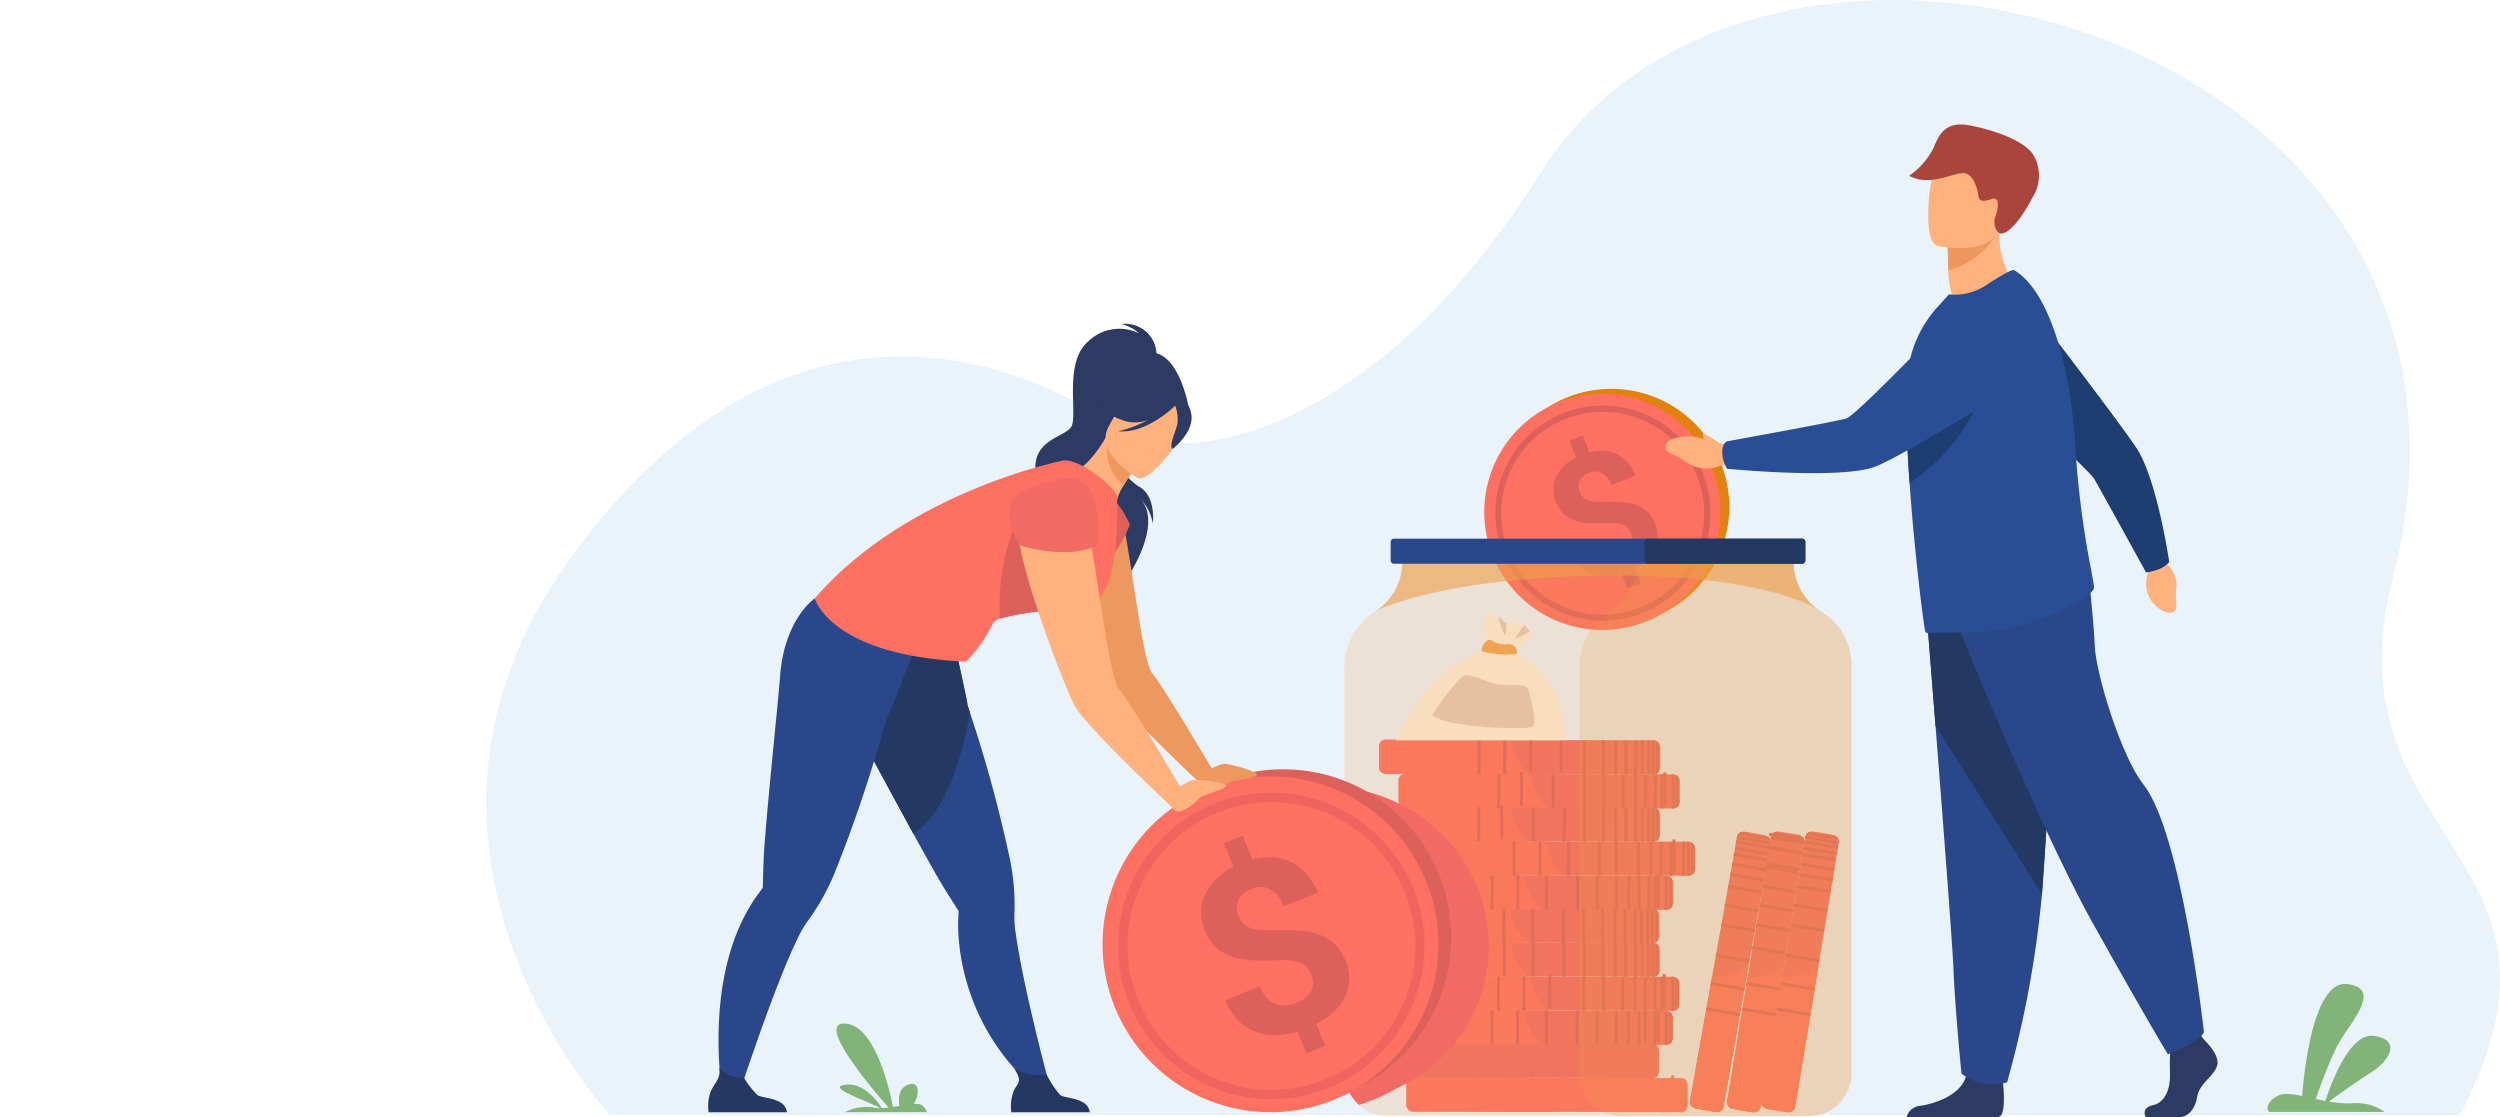 <svg xmlns="http://www.w3.org/2000/svg" width="208.628" height="93.225" viewBox="0 0 208.628 93.225">
  <g id="pointssvg" transform="translate(582.31 -0.006)">
    <path id="Path_5491" data-name="Path 5491" d="M294.022,235.258s-20.647-22.167-3.495-46.167c15.221-21.294,32.967-19.838,45.987-11.2,5.545,3.68,21.533.454,35.14-21.213,18.559-29.551,82.885-11.629,71.157,33.83-5.676,22,17.273,22.8,5.58,44.79Z" transform="translate(-825.442 -142.21)" fill="#ebf3fa"/>
    <path id="Path_5492" data-name="Path 5492" d="M1799.055,1154.815l1.583.26a.677.677,0,0,1,.326.148.559.559,0,0,1,.187.288.446.446,0,0,1,.016.1.462.462,0,0,1-.007.1l-3.643,22.082a.578.578,0,0,1-.667.439l-.032,0-1.584-.26-.031-.006a.58.58,0,0,1-.491-.628l3.646-22.083a.445.445,0,0,1,.025-.092.492.492,0,0,1,.047-.093.568.568,0,0,1,.27-.213A.675.675,0,0,1,1799.055,1154.815Z" transform="translate(-2232.893 -1085.412)" fill="#f26a64"/>
    <path id="Path_5493" data-name="Path 5493" d="M1799.348,1318.45l-1.952,11.83a.557.557,0,0,1-.657.381l-.031,0-1.584-.26-.031-.006a.559.559,0,0,1-.5-.572l1.713-10.377A5.294,5.294,0,0,0,1799.348,1318.45Z" transform="translate(-2232.781 -1237.843)" fill="#fe7062"/>
    <rect id="Rectangle_2302" data-name="Rectangle 2302" width="0.254" height="2.842" transform="matrix(0.163, -0.987, 0.987, 0.163, -434.941, 72.232)" fill="#dd615b"/>
    <rect id="Rectangle_2303" data-name="Rectangle 2303" width="0.255" height="2.85" transform="matrix(0.16, -0.987, 0.987, 0.16, -435.132, 72.458)" fill="#dd615b"/>
    <rect id="Rectangle_2304" data-name="Rectangle 2304" width="0.254" height="2.842" transform="translate(-435.247 74.102) rotate(-80.63)" fill="#dd615b"/>
    <rect id="Rectangle_2305" data-name="Rectangle 2305" width="0.254" height="2.842" transform="translate(-435.497 75.671) rotate(-80.63)" fill="#dd615b"/>
    <rect id="Rectangle_2306" data-name="Rectangle 2306" width="0.254" height="2.842" transform="translate(-435.772 77.319) rotate(-80.63)" fill="#dd615b"/>
    <rect id="Rectangle_2307" data-name="Rectangle 2307" width="0.255" height="2.85" transform="matrix(0.16, -0.987, 0.987, 0.16, -436.225, 79.205)" fill="#dd615b"/>
    <rect id="Rectangle_2308" data-name="Rectangle 2308" width="0.254" height="2.842" transform="matrix(0.163, -0.987, 0.987, 0.163, -436.589, 82.213)" fill="#dd615b"/>
    <rect id="Rectangle_2309" data-name="Rectangle 2309" width="0.254" height="2.842" transform="translate(-436.927 84.34) rotate(-80.63)" fill="#dd615b"/>
    <rect id="Rectangle_2310" data-name="Rectangle 2310" width="0.255" height="2.85" transform="matrix(0.16, -0.987, 0.987, 0.16, -434.867, 70.801)" fill="#dd615b"/>
    <rect id="Rectangle_2311" data-name="Rectangle 2311" width="0.254" height="2.842" transform="translate(-434.712 70.895) rotate(-80.63)" fill="#dd615b"/>
    <rect id="Rectangle_2312" data-name="Rectangle 2312" width="0.255" height="2.85" transform="matrix(0.16, -0.987, 0.987, 0.16, -434.698, 69.753)" fill="#dd615b"/>
    <path id="Path_5494" data-name="Path 5494" d="M1847.59,1160.17l2.8.461.026-.157a.482.482,0,0,0,.006-.1l-2.785-.458a.468.468,0,0,0-.025.092Z" transform="translate(-2282.153 -1090.177)" fill="#dd615b"/>
    <path id="Path_5495" data-name="Path 5495" d="M1849,1155.673l2.722.448a.564.564,0,0,0-.186-.288l-2.266-.373A.566.566,0,0,0,1849,1155.673Z" transform="translate(-2283.466 -1086.022)" fill="#dd615b"/>
    <path id="Path_5496" data-name="Path 5496" d="M1840.978,1154.812l1.584.261a.669.669,0,0,1,.325.148.561.561,0,0,1,.187.288.486.486,0,0,1,.015.1.46.46,0,0,1-.005.1l-3.644,22.082a.579.579,0,0,1-.668.439l-.031,0-1.584-.261-.031-.006a.581.581,0,0,1-.492-.629l3.644-22.083a.53.53,0,0,1,.025-.092.456.456,0,0,1,.048-.093.56.56,0,0,1,.27-.213A.679.679,0,0,1,1840.978,1154.812Z" transform="translate(-2271.943 -1085.409)" fill="#f26a64"/>
    <path id="Path_5497" data-name="Path 5497" d="M1841.276,1318.45l-1.952,11.83a.558.558,0,0,1-.658.381l-.031,0-1.584-.26-.031-.006a.558.558,0,0,1-.5-.572l1.713-10.377A5.3,5.3,0,0,0,1841.276,1318.45Z" transform="translate(-2271.836 -1237.843)" fill="#fe7062"/>
    <rect id="Rectangle_2313" data-name="Rectangle 2313" width="0.254" height="2.842" transform="matrix(0.163, -0.987, 0.987, 0.163, -432.069, 72.231)" fill="#dd615b"/>
    <rect id="Rectangle_2314" data-name="Rectangle 2314" width="0.254" height="2.842" transform="translate(-432.19 73.098) rotate(-80.64)" fill="#dd615b"/>
    <rect id="Rectangle_2315" data-name="Rectangle 2315" width="0.254" height="2.842" transform="translate(-432.374 74.102) rotate(-80.63)" fill="#dd615b"/>
    <rect id="Rectangle_2316" data-name="Rectangle 2316" width="0.254" height="2.842" transform="translate(-432.627 75.668) rotate(-80.63)" fill="#dd615b"/>
    <rect id="Rectangle_2317" data-name="Rectangle 2317" width="0.254" height="2.842" transform="translate(-432.899 77.319) rotate(-80.63)" fill="#dd615b"/>
    <rect id="Rectangle_2318" data-name="Rectangle 2318" width="0.254" height="2.842" transform="translate(-433.322 79.846) rotate(-80.63)" fill="#dd615b"/>
    <rect id="Rectangle_2319" data-name="Rectangle 2319" width="0.254" height="2.842" transform="translate(-433.708 82.221) rotate(-80.63)" fill="#dd615b"/>
    <rect id="Rectangle_2320" data-name="Rectangle 2320" width="0.254" height="2.842" transform="translate(-434.057 84.338) rotate(-80.63)" fill="#dd615b"/>
    <rect id="Rectangle_2321" data-name="Rectangle 2321" width="0.254" height="2.842" transform="translate(-431.932 71.425) rotate(-80.63)" fill="#dd615b"/>
    <rect id="Rectangle_2322" data-name="Rectangle 2322" width="0.254" height="2.842" transform="translate(-431.828 70.904) rotate(-80.64)" fill="#dd615b"/>
    <rect id="Rectangle_2323" data-name="Rectangle 2323" width="0.254" height="2.842" transform="translate(-431.749 70.385) rotate(-80.64)" fill="#dd615b"/>
    <path id="Path_5498" data-name="Path 5498" d="M1889.52,1160.17l2.8.461.026-.157a.432.432,0,0,0,.005-.1l-2.785-.458a.517.517,0,0,0-.025.092Z" transform="translate(-2321.209 -1090.177)" fill="#dd615b"/>
    <path id="Path_5499" data-name="Path 5499" d="M1891,1155.673l2.722.448a.56.56,0,0,0-.187-.288l-2.265-.373A.559.559,0,0,0,1891,1155.673Z" transform="translate(-2322.587 -1086.022)" fill="#dd615b"/>
    <path id="Path_5500" data-name="Path 5500" d="M1427.823,1455.126v1.6a.667.667,0,0,1-.093.342.573.573,0,0,1-.255.231.438.438,0,0,1-.1.031.472.472,0,0,1-.1.01l-22.381-.053a.581.581,0,0,1-.539-.588v-1.669a.581.581,0,0,1,.542-.585l22.381.053a.474.474,0,0,1,.1.01.426.426,0,0,1,.1.032.563.563,0,0,1,.254.232A.672.672,0,0,1,1427.823,1455.126Z" transform="translate(-1869.295 -1364.524)" fill="#fe7062"/>
    <path id="Path_5501" data-name="Path 5501" d="M1416.792,1457.361l-11.992-.029a.554.554,0,0,1-.48-.588v-1.669a.556.556,0,0,1,.484-.585l10.518.025A5.306,5.306,0,0,0,1416.792,1457.361Z" transform="translate(-1869.258 -1364.561)" fill="#fe7062"/>
    <rect id="Rectangle_2324" data-name="Rectangle 2324" width="2.842" height="0.254" transform="translate(-444.727 92.579) rotate(-90)" fill="#fe7062"/>
    <rect id="Rectangle_2325" data-name="Rectangle 2325" width="2.842" height="0.254" transform="translate(-445.586 92.577) rotate(-90)" fill="#fe7062"/>
    <rect id="Rectangle_2326" data-name="Rectangle 2326" width="2.842" height="0.254" transform="translate(-446.35 92.812) rotate(-89.85)" fill="#fe7062"/>
    <rect id="Rectangle_2327" data-name="Rectangle 2327" width="2.842" height="0.254" transform="translate(-447.938 92.802) rotate(-89.87)" fill="#fe7062"/>
    <rect id="Rectangle_2328" data-name="Rectangle 2328" width="2.842" height="0.254" transform="translate(-449.865 92.567) rotate(-90)" fill="#fe7062"/>
    <rect id="Rectangle_2329" data-name="Rectangle 2329" width="2.842" height="0.254" transform="translate(-452.425 92.561) rotate(-90)" fill="#fe7062"/>
    <rect id="Rectangle_2330" data-name="Rectangle 2330" width="2.842" height="0.254" transform="translate(-454.564 92.802) rotate(-89.86)" fill="#fe7062"/>
    <rect id="Rectangle_2331" data-name="Rectangle 2331" width="2.842" height="0.254" transform="translate(-456.717 92.79) rotate(-89.85)" fill="#fe7062"/>
    <rect id="Rectangle_2332" data-name="Rectangle 2332" width="2.842" height="0.254" transform="translate(-443.625 92.827) rotate(-89.86)" fill="#fe7062"/>
    <rect id="Rectangle_2333" data-name="Rectangle 2333" width="2.842" height="0.254" transform="translate(-443.094 92.821) rotate(-89.88)" fill="#fe7062"/>
    <rect id="Rectangle_2334" data-name="Rectangle 2334" width="2.842" height="0.254" transform="translate(-442.848 92.583) rotate(-90)" fill="#fe7062"/>
    <path id="Path_5502" data-name="Path 5502" d="M1736.486,1455.26l-.006,2.842h.159a.489.489,0,0,0,.1-.01l.006-2.823a.493.493,0,0,0-.1-.01Z" transform="translate(-2178.656 -1365.278)" fill="#fe7062"/>
    <path id="Path_5503" data-name="Path 5503" d="M1741.645,1455.88l0,2.759a.571.571,0,0,0,.255-.231l0-2.3A.564.564,0,0,0,1741.645,1455.88Z" transform="translate(-2183.463 -1365.856)" fill="#fe7062"/>
    <path id="Path_5504" data-name="Path 5504" d="M1392.974,1413.566v1.6a.679.679,0,0,1-.094.343.561.561,0,0,1-.254.231.461.461,0,0,1-.1.032.489.489,0,0,1-.1.01l-22.381-.053a.581.581,0,0,1-.54-.588v-1.669a.581.581,0,0,1,.541-.586l22.381.054h.1a.452.452,0,0,1,.1.031l.015.007.014.007.026.015.016.01.014.009.025.019.028.024.021.019h0l.014.015a.561.561,0,0,1,.039.046l.011.014.01.015.02.032A.673.673,0,0,1,1392.974,1413.566Z" transform="translate(-1836.833 -1325.812)" fill="#f26a64"/>
    <path id="Path_5505" data-name="Path 5505" d="M1381.952,1415.8l-11.992-.028a.554.554,0,0,1-.48-.588v-1.668a.558.558,0,0,1,.484-.586l10.517.026.014.068A5.286,5.286,0,0,0,1381.952,1415.8Z" transform="translate(-1836.805 -1325.848)" fill="#f26a64"/>
    <rect id="Rectangle_2335" data-name="Rectangle 2335" width="2.842" height="0.254" transform="translate(-446.85 89.964) rotate(-89.87)" fill="#f26a64"/>
    <rect id="Rectangle_2336" data-name="Rectangle 2336" width="2.842" height="0.254" transform="translate(-447.71 89.961) rotate(-89.87)" fill="#f26a64"/>
    <rect id="Rectangle_2337" data-name="Rectangle 2337" width="2.842" height="0.254" transform="translate(-448.999 89.733) rotate(-90)" fill="#f26a64"/>
    <rect id="Rectangle_2338" data-name="Rectangle 2338" width="2.842" height="0.254" transform="translate(-450.577 89.73) rotate(-90)" fill="#f26a64"/>
    <rect id="Rectangle_2339" data-name="Rectangle 2339" width="2.842" height="0.254" transform="translate(-451.992 89.958) rotate(-89.88)" fill="#f26a64"/>
    <rect id="Rectangle_2340" data-name="Rectangle 2340" width="2.842" height="0.254" transform="translate(-454.557 89.953) rotate(-89.85)" fill="#f26a64"/>
    <rect id="Rectangle_2341" data-name="Rectangle 2341" width="2.842" height="0.254" transform="translate(-457.203 89.714) rotate(-90)" fill="#f26a64"/>
    <rect id="Rectangle_2342" data-name="Rectangle 2342" width="2.842" height="0.254" transform="translate(-459.106 89.941) rotate(-89.88)" fill="#f26a64"/>
    <rect id="Rectangle_2343" data-name="Rectangle 2343" width="2.842" height="0.254" transform="translate(-446.03 89.966) rotate(-89.87)" fill="#f26a64"/>
    <rect id="Rectangle_2344" data-name="Rectangle 2344" width="2.842" height="0.254" transform="translate(-445.472 89.981) rotate(-89.86)" fill="#f26a64"/>
    <rect id="Rectangle_2345" data-name="Rectangle 2345" width="2.842" height="0.254" transform="translate(-445.229 89.743) rotate(-90)" fill="#f26a64"/>
    <path id="Path_5506" data-name="Path 5506" d="M1701.645,1413.7l0,2.843h.162a.481.481,0,0,0,.1-.01l0-2.822a.422.422,0,0,0-.1-.01Z" transform="translate(-2146.204 -1326.566)" fill="#f26a64"/>
    <path id="Path_5507" data-name="Path 5507" d="M1706.805,1414.32l-.005,2.759a.564.564,0,0,0,.255-.231l0-2.3A.57.57,0,0,0,1706.805,1414.32Z" transform="translate(-2151.01 -1327.143)" fill="#f26a64"/>
    <path id="Path_5508" data-name="Path 5508" d="M1409.955,1373.193v1.6a.674.674,0,0,1-.093.343.561.561,0,0,1-.254.231.452.452,0,0,1-.1.031.5.5,0,0,1-.1.01l-22.38-.053a.487.487,0,0,1-.249-.068.625.625,0,0,1-.288-.49.2.2,0,0,1,0-.027v-1.669a.581.581,0,0,1,.542-.586l22.381.053a.5.5,0,0,1,.195.042.57.57,0,0,1,.254.232A.686.686,0,0,1,1409.955,1373.193Z" transform="translate(-1852.652 -1288.208)" fill="#f26a64"/>
    <path id="Path_5509" data-name="Path 5509" d="M1398.9,1375.428l-11.992-.028a.4.4,0,0,1-.222-.068.639.639,0,0,1-.257-.489.172.172,0,0,1,0-.027v-1.669a.557.557,0,0,1,.484-.586l10.517.025a5.354,5.354,0,0,0,1.394,2.775C1398.846,1375.381,1398.87,1375.4,1398.9,1375.428Z" transform="translate(-1852.587 -1288.245)" fill="#fe7062"/>
    <path id="Path_5510" data-name="Path 5510" d="M1417.823,1331.706v1.6a.672.672,0,0,1-.093.343.56.56,0,0,1-.255.23.436.436,0,0,1-.1.032.486.486,0,0,1-.1.01l-22.38-.054a.581.581,0,0,1-.54-.588v-1.669a.592.592,0,0,1,.48-.581.486.486,0,0,1,.064,0l22.381.053a.466.466,0,0,1,.1.01.439.439,0,0,1,.1.032.565.565,0,0,1,.254.232A.669.669,0,0,1,1417.823,1331.706Z" transform="translate(-1859.98 -1249.561)" fill="#f26a64"/>
    <path id="Path_5511" data-name="Path 5511" d="M1406.8,1333.98l-11.992-.029a.554.554,0,0,1-.48-.588V1331.7a.577.577,0,0,1,.427-.581.308.308,0,0,1,.057,0l10.518.024a.012.012,0,0,1,0,.005A5.347,5.347,0,0,0,1406.8,1333.98Z" transform="translate(-1859.952 -1249.635)" fill="#fe7062"/>
    <path id="Path_5512" data-name="Path 5512" d="M1393.884,1290.18v1.6a.675.675,0,0,1-.094.343.569.569,0,0,1-.254.231.479.479,0,0,1-.1.031l-.032.005h-.064l-22.381-.053a.581.581,0,0,1-.54-.588v-.032l0-1.6v-.058a.6.6,0,0,1,.407-.541l.016,0a.48.48,0,0,1,.117-.014l22.38.053h.07l.025,0a.449.449,0,0,1,.1.031.568.568,0,0,1,.254.232A.672.672,0,0,1,1393.884,1290.18Z" transform="translate(-1837.68 -1210.877)" fill="#f26a64"/>
    <path id="Path_5513" data-name="Path 5513" d="M1382.862,1292.424l-11.992-.029a.555.555,0,0,1-.48-.587v-.032l0-1.6v-.057a.6.6,0,0,1,.376-.548l.021-.006a.4.4,0,0,1,.086-.01l10.52.031a.1.1,0,0,0,0,.021,5.279,5.279,0,0,0,1.458,2.82Z" transform="translate(-1837.652 -1210.923)" fill="#fe7062"/>
    <path id="Path_5514" data-name="Path 5514" d="M1393.311,1249.056v1.6a.671.671,0,0,1-.093.342.539.539,0,0,1-.332.258h0l-.021.005a.512.512,0,0,1-.1.01l-22.381-.053a.464.464,0,0,1-.069-.006l-.027,0a.6.6,0,0,1-.443-.578v-1.668a.581.581,0,0,1,.542-.586l22.381.053h.1a.437.437,0,0,1,.1.032l.014.007.014.007.027.015.03.019a.217.217,0,0,1,.026.019.289.289,0,0,1,.028.024l.021.019h0l.014.014c.013.015.027.031.039.047l.011.014.01.015.02.032A.674.674,0,0,1,1393.311,1249.056Z" transform="translate(-1837.15 -1172.574)" fill="#f26a64"/>
    <path id="Path_5515" data-name="Path 5515" d="M1382.224,1251.3l-11.992-.029h-.028l-.031,0a.58.58,0,0,1-.423-.583v-1.668a.558.558,0,0,1,.485-.586l10.517.025.014.068a5.282,5.282,0,0,0,1.432,2.755Z" transform="translate(-1837.056 -1172.621)" fill="#fe7062"/>
    <path id="Path_5516" data-name="Path 5516" d="M1410.205,1208.674l0,1.6a.67.67,0,0,1-.093.343.566.566,0,0,1-.255.231.466.466,0,0,1-.1.032.532.532,0,0,1-.1.01l-22.38-.054a.481.481,0,0,1-.25-.069.629.629,0,0,1-.289-.489v-1.7a.581.581,0,0,1,.542-.585l22.381.053a.473.473,0,0,1,.195.042.566.566,0,0,1,.254.232A.68.68,0,0,1,1410.205,1208.674Z" transform="translate(-1852.882 -1134.961)" fill="#f26a64"/>
    <path id="Path_5517" data-name="Path 5517" d="M1399.182,1210.909l-11.992-.029a.393.393,0,0,1-.223-.068.645.645,0,0,1-.258-.489v-1.7a.557.557,0,0,1,.484-.585l10.518.025a5.357,5.357,0,0,0,1.394,2.775Z" transform="translate(-1852.854 -1134.999)" fill="#fe7062"/>
    <path id="Path_5518" data-name="Path 5518" d="M1436.984,1167.245v1.6a.684.684,0,0,1-.093.342.574.574,0,0,1-.255.231.474.474,0,0,1-.1.032.49.49,0,0,1-.1.009l-22.381-.053a.581.581,0,0,1-.54-.588v-1.668a.59.59,0,0,1,.479-.581.426.426,0,0,1,.065,0l22.38.053a.5.5,0,0,1,.1.009.507.507,0,0,1,.1.032.564.564,0,0,1,.254.232A.679.679,0,0,1,1436.984,1167.245Z" transform="translate(-1877.827 -1096.371)" fill="#f26a64"/>
    <path id="Path_5519" data-name="Path 5519" d="M1425.962,1169.443l-11.992-.029a.555.555,0,0,1-.48-.588v-1.671a.576.576,0,0,1,.427-.581.329.329,0,0,1,.057,0l10.518.025v0A5.324,5.324,0,0,0,1425.962,1169.443Z" transform="translate(-1877.8 -1096.371)" fill="#fe7062"/>
    <path id="Path_5520" data-name="Path 5520" d="M1394.147,1125.67l0,1.6a.669.669,0,0,1-.093.343.569.569,0,0,1-.254.231.477.477,0,0,1-.1.032l-.032.005h-.064l-22.381-.053a.582.582,0,0,1-.54-.588v-1.669a.581.581,0,0,1,.542-.585l22.381.054h.029a.505.505,0,0,1,.069.009.447.447,0,0,1,.1.032.43.43,0,0,1,.047.024l.028.017h0l.027.02h.005l.024.02a.458.458,0,0,1,.054.054l.016.018h0l.009.011h0l.016.023.021.034A.671.671,0,0,1,1394.147,1125.67Z" transform="translate(-1837.923 -1057.64)" fill="#f26a64"/>
    <path id="Path_5521" data-name="Path 5521" d="M1383.162,1127.981l-11.992-.029a.555.555,0,0,1-.48-.588V1125.7a.558.558,0,0,1,.485-.585l10.517.025c0,.022.009.044.014.069a5.263,5.263,0,0,0,1.449,2.775Z" transform="translate(-1837.932 -1057.751)" fill="#fe7062"/>
    <path id="Path_5522" data-name="Path 5522" d="M1418.292,1085.238v1.6a.669.669,0,0,1-.093.343.566.566,0,0,1-.255.231.47.47,0,0,1-.1.031.49.49,0,0,1-.1.01l-22.38-.053a.49.49,0,0,1-.242-.069.626.626,0,0,1-.3-.5v-1.693a.591.591,0,0,1,.48-.581.414.414,0,0,1,.064,0l22.381.053a.5.5,0,0,1,.1.01.529.529,0,0,1,.1.032.572.572,0,0,1,.254.232A.672.672,0,0,1,1418.292,1085.238Z" transform="translate(-1860.418 -1019.98)" fill="#f26a64"/>
    <path id="Path_5523" data-name="Path 5523" d="M1407.233,1087.464l-11.992-.029a.394.394,0,0,1-.216-.068.641.641,0,0,1-.265-.5v-1.693a.578.578,0,0,1,.427-.582.37.37,0,0,1,.057,0l10.518.025a.017.017,0,0,1,0,.005,5.348,5.348,0,0,0,1.4,2.775Z" transform="translate(-1860.353 -1020.008)" fill="#fe7062"/>
    <path id="Path_5524" data-name="Path 5524" d="M1394.343,1043.76v1.6a.673.673,0,0,1-.093.343.561.561,0,0,1-.254.231.423.423,0,0,1-.1.032l-.032.005h-.064l-22.38-.053a.582.582,0,0,1-.54-.588v-1.669a.581.581,0,0,1,.542-.585l22.381.053a.429.429,0,0,1,.1.01.461.461,0,0,1,.1.032.566.566,0,0,1,.253.232A.672.672,0,0,1,1394.343,1043.76Z" transform="translate(-1838.109 -981.343)" fill="#f26a64"/>
    <path id="Path_5525" data-name="Path 5525" d="M1383.312,1046.031,1371.32,1046a.555.555,0,0,1-.48-.588v-1.669a.559.559,0,0,1,.485-.586l10.517.025a5.314,5.314,0,0,0,1.463,2.841Z" transform="translate(-1838.072 -981.417)" fill="#fe7062"/>
    <rect id="Rectangle_2346" data-name="Rectangle 2346" width="2.842" height="0.254" transform="translate(-445.672 87.208) rotate(-89.86)" fill="#dd615b"/>
    <rect id="Rectangle_2347" data-name="Rectangle 2347" width="2.842" height="0.254" transform="translate(-446.542 87.199) rotate(-89.88)" fill="#dd615b"/>
    <rect id="Rectangle_2348" data-name="Rectangle 2348" width="2.842" height="0.254" transform="translate(-447.577 87.193) rotate(-89.88)" fill="#dd615b"/>
    <rect id="Rectangle_2349" data-name="Rectangle 2349" width="2.842" height="0.254" transform="translate(-449.148 87.2) rotate(-89.86)" fill="#dd615b"/>
    <rect id="Rectangle_2350" data-name="Rectangle 2350" width="2.842" height="0.254" transform="translate(-450.822 87.196) rotate(-89.86)" fill="#dd615b"/>
    <rect id="Rectangle_2351" data-name="Rectangle 2351" width="2.842" height="0.254" transform="translate(-453.389 87.19) rotate(-89.86)" fill="#dd615b"/>
    <rect id="Rectangle_2352" data-name="Rectangle 2352" width="2.842" height="0.254" transform="translate(-455.799 87.177) rotate(-89.88)" fill="#dd615b"/>
    <rect id="Rectangle_2353" data-name="Rectangle 2353" width="2.842" height="0.254" transform="translate(-457.935 87.179) rotate(-89.86)" fill="#dd615b"/>
    <rect id="Rectangle_2354" data-name="Rectangle 2354" width="2.842" height="0.254" transform="translate(-445.133 86.977) rotate(-90)" fill="#dd615b"/>
    <rect id="Rectangle_2355" data-name="Rectangle 2355" width="2.842" height="0.254" transform="translate(-444.32 87.204) rotate(-89.88)" fill="#dd615b"/>
    <rect id="Rectangle_2356" data-name="Rectangle 2356" width="2.842" height="0.254" transform="translate(-444.071 86.98) rotate(-90)" fill="#dd615b"/>
    <path id="Path_5526" data-name="Path 5526" d="M1718.6,1373.29l0,2.843h.159a.508.508,0,0,0,.1-.01l0-2.822a.429.429,0,0,0-.1-.01Z" transform="translate(-2161.992 -1288.925)" fill="#dd615b"/>
    <path id="Path_5527" data-name="Path 5527" d="M1723.755,1373.91l0,2.759a.57.57,0,0,0,.254-.231l0-2.3A.568.568,0,0,0,1723.755,1373.91Z" transform="translate(-2166.799 -1289.502)" fill="#dd615b"/>
    <rect id="Rectangle_2357" data-name="Rectangle 2357" width="2.842" height="0.254" transform="translate(-453.108 84.123) rotate(-90)" fill="#dd615b"/>
    <rect id="Rectangle_2358" data-name="Rectangle 2358" width="2.842" height="0.254" transform="translate(-455.265 84.33) rotate(-89.87)" fill="#dd615b"/>
    <rect id="Rectangle_2359" data-name="Rectangle 2359" width="2.842" height="0.254" transform="translate(-457.395 84.339) rotate(-89.86)" fill="#dd615b"/>
    <path id="Path_5528" data-name="Path 5528" d="M1702.41,1220.015l.005-2.842h-.223l.036-.005.006-2.823a.476.476,0,0,1-.047-.007l0-2.754h.1l0,2.73a.569.569,0,0,0,.254-.231l0-2.3a.576.576,0,0,0-.2-.206h.089l.005-2.842h-.254l0,2.779a.457.457,0,0,0-.081-.007h-.16l-.005,2.842h.047l0,2.821h.188l-.005,2.839Z" transform="translate(-2146.474 -1135.651)" fill="#dd615b"/>
    <rect id="Rectangle_2360" data-name="Rectangle 2360" width="2.842" height="0.254" transform="translate(-443.77 84.371) rotate(-89.86)" fill="#dd615b"/>
    <rect id="Rectangle_2361" data-name="Rectangle 2361" width="2.842" height="0.254" transform="translate(-443.56 84.123) rotate(-90)" fill="#dd615b"/>
    <path id="Path_5529" data-name="Path 5529" d="M1726.486,1331.831l-.005,2.842h.159a.411.411,0,0,0,.1-.01l0-2.822a.444.444,0,0,0-.1-.01Z" transform="translate(-2169.342 -1250.306)" fill="#dd615b"/>
    <path id="Path_5530" data-name="Path 5530" d="M1731.646,1332.46l-.006,2.758a.559.559,0,0,0,.255-.231l0-2.3A.571.571,0,0,0,1731.646,1332.46Z" transform="translate(-2174.147 -1250.893)" fill="#dd615b"/>
    <path id="Path_5531" data-name="Path 5531" d="M1392.338,1112.575l0-2.843h-.047l.005-2.822h-.254l-.005,2.842h.047l0,2.817h-.249l0,2.842h.254l.005-2.838Z" transform="translate(-1838.862 -1031.054)" fill="#dd615b"/>
    <path id="Path_5532" data-name="Path 5532" d="M1367.582,1109.663h-.047l.005-2.822h-.254l-.006,2.842h.047l-.005,2.821h.063l-.005,2.838h.254l.005-2.842h-.062Z" transform="translate(-1815.994 -1030.989)" fill="#dd615b"/>
    <path id="Path_5533" data-name="Path 5533" d="M1707.715,1291l0,2.759a.569.569,0,0,0,.254-.231l0-2.3A.563.563,0,0,0,1707.715,1291Z" transform="translate(-2151.858 -1212.274)" fill="#dd615b"/>
    <path id="Path_5534" data-name="Path 5534" d="M1344.44,1106.79h-.254l-.005,2.842h.047l0,2.817h-.029l0,2.842h.254l.005-2.838h.028l0-2.843h-.047Z" transform="translate(-1794.478 -1030.942)" fill="#dd615b"/>
    <path id="Path_5535" data-name="Path 5535" d="M1320.02,1106.731h-.254l-.006,2.842h.047l-.005,2.822h.255l0-2.842h-.047Z" transform="translate(-1771.731 -1030.886)" fill="#dd615b"/>
    <path id="Path_5536" data-name="Path 5536" d="M1282.58,1106.641h-.255l0,2.842h.047l-.005,2.822h.254l.005-2.842h-.047Z" transform="translate(-1736.856 -1030.802)" fill="#dd615b"/>
    <path id="Path_5537" data-name="Path 5537" d="M1247.52,1106.561h-.254l-.006,2.842h.047l-.006,2.822h.255l0-2.842h-.047Z" transform="translate(-1704.199 -1030.728)" fill="#dd615b"/>
    <path id="Path_5538" data-name="Path 5538" d="M1216.219,1106.481h-.254l0,2.842h.047l0,2.822h.254l.005-2.842h-.047Z" transform="translate(-1675.043 -1030.653)" fill="#dd615b"/>
    <path id="Path_5539" data-name="Path 5539" d="M1407.14,1106.931h-.254l-.005,2.843h.047l0,2.817h-.036l0,2.842h.254l0-2.838h.036l0-2.842h-.047Z" transform="translate(-1852.881 -1031.073)" fill="#dd615b"/>
    <path id="Path_5540" data-name="Path 5540" d="M1412.319,1069.263h-.2l0-2.772h-.254l-.005,2.843h.2l0,2.772h.047l0,2.822h.254l.005-2.842h-.047Z" transform="translate(-1857.519 -993.403)" fill="#dd615b"/>
    <rect id="Rectangle_2362" data-name="Rectangle 2362" width="2.842" height="0.254" transform="translate(-446.513 75.933) rotate(-89.86)" fill="#dd615b"/>
    <path id="Path_5541" data-name="Path 5541" d="M1382.479,1069.2h-.124l0,2.842h.047l-.006,2.822h.255l.005-2.843h-.047l0-2.751h.124l.005-2.842h-.254Z" transform="translate(-1830.031 -993.348)" fill="#dd615b"/>
    <rect id="Rectangle_2363" data-name="Rectangle 2363" width="2.842" height="0.254" transform="translate(-449.138 75.918) rotate(-89.85)" fill="#dd615b"/>
    <rect id="Rectangle_2364" data-name="Rectangle 2364" width="2.842" height="0.254" transform="translate(-450.802 75.922) rotate(-89.86)" fill="#dd615b"/>
    <rect id="Rectangle_2365" data-name="Rectangle 2365" width="2.842" height="0.254" transform="translate(-453.383 75.904) rotate(-89.87)" fill="#dd615b"/>
    <rect id="Rectangle_2366" data-name="Rectangle 2366" width="2.842" height="0.254" transform="translate(-455.781 75.901) rotate(-89.88)" fill="#dd615b"/>
    <rect id="Rectangle_2367" data-name="Rectangle 2367" width="2.842" height="0.254" transform="translate(-457.916 75.905) rotate(-89.86)" fill="#dd615b"/>
    <path id="Path_5542" data-name="Path 5542" d="M1419.76,1069.292h-.093l0,2.842h.046l0,2.817h-.239l-.006,2.842h.254l.005-2.838h.238l.005-2.842h-.047l0-2.752h.092l0-2.842h-.254Z" transform="translate(-1864.598 -993.431)" fill="#dd615b"/>
    <rect id="Rectangle_2368" data-name="Rectangle 2368" width="2.842" height="0.254" transform="translate(-444.051 75.734) rotate(-90)" fill="#dd615b"/>
    <path id="Path_5543" data-name="Path 5543" d="M1719.173,1211.622l0-2.822a.449.449,0,0,0-.1-.01h-.156l-.006,2.842h.16A.482.482,0,0,0,1719.173,1211.622Z" transform="translate(-2162.3 -1135.698)" fill="#dd615b"/>
    <path id="Path_5544" data-name="Path 5544" d="M1724.3,1211.928l0-2.3a.574.574,0,0,0-.254-.232l-.006,2.759A.563.563,0,0,0,1724.3,1211.928Z" transform="translate(-2167.069 -1136.266)" fill="#dd615b"/>
    <rect id="Rectangle_2369" data-name="Rectangle 2369" width="2.842" height="0.254" transform="translate(-443.817 73.096) rotate(-89.86)" fill="#dd615b"/>
    <rect id="Rectangle_2370" data-name="Rectangle 2370" width="2.842" height="0.254" transform="translate(-447.568 72.89) rotate(-90)" fill="#dd615b"/>
    <rect id="Rectangle_2371" data-name="Rectangle 2371" width="2.842" height="0.254" transform="translate(-448.968 73.085) rotate(-89.86)" fill="#dd615b"/>
    <rect id="Rectangle_2372" data-name="Rectangle 2372" width="2.842" height="0.254" transform="translate(-451.533 73.078) rotate(-89.86)" fill="#dd615b"/>
    <rect id="Rectangle_2373" data-name="Rectangle 2373" width="2.842" height="0.254" transform="translate(-453.935 73.073) rotate(-89.86)" fill="#dd615b"/>
    <rect id="Rectangle_2374" data-name="Rectangle 2374" width="2.842" height="0.254" transform="translate(-456.09 73.061) rotate(-89.88)" fill="#dd615b"/>
    <rect id="Rectangle_2375" data-name="Rectangle 2375" width="2.842" height="0.254" transform="translate(-442.998 73.099) rotate(-89.86)" fill="#dd615b"/>
    <rect id="Rectangle_2376" data-name="Rectangle 2376" width="2.842" height="0.254" transform="translate(-442.742 72.902) rotate(-90)" fill="#dd615b"/>
    <rect id="Rectangle_2377" data-name="Rectangle 2377" width="2.842" height="0.254" transform="translate(-441.95 73.09) rotate(-89.87)" fill="#dd615b"/>
    <path id="Path_5545" data-name="Path 5545" d="M1745.656,1167.37l-.005,2.842h.161a.48.48,0,0,0,.1-.01l0-2.823a.5.5,0,0,0-.1-.01Z" transform="translate(-2187.198 -1097.115)" fill="#dd615b"/>
    <path id="Path_5546" data-name="Path 5546" d="M1750.815,1168l-.005,2.759a.566.566,0,0,0,.255-.231l0-2.3A.565.565,0,0,0,1750.815,1168Z" transform="translate(-2192.004 -1097.703)" fill="#dd615b"/>
    <path id="Path_5547" data-name="Path 5547" d="M1392.524,910.106h.254l0-2.842h-.248l0-2.772h.249l0-2.842h-.254l-.005,2.838h-.248l0,2.842h.248Z" transform="translate(-1839.281 -839.859)" fill="#dd615b"/>
    <rect id="Rectangle_2378" data-name="Rectangle 2378" width="2.842" height="0.254" transform="translate(-447.622 70.242) rotate(-89.85)" fill="#dd615b"/>
    <rect id="Rectangle_2379" data-name="Rectangle 2379" width="2.842" height="0.254" transform="translate(-451.901 70.24) rotate(-89.86)" fill="#dd615b"/>
    <rect id="Rectangle_2380" data-name="Rectangle 2380" width="2.842" height="0.254" transform="translate(-454.482 70.222) rotate(-89.87)" fill="#dd615b"/>
    <rect id="Rectangle_2381" data-name="Rectangle 2381" width="2.842" height="0.254" transform="translate(-457.121 70.037) rotate(-90)" fill="#dd615b"/>
    <rect id="Rectangle_2382" data-name="Rectangle 2382" width="2.842" height="0.254" transform="translate(-459.029 70.212) rotate(-89.87)" fill="#dd615b"/>
    <path id="Path_5548" data-name="Path 5548" d="M1407.38,910.136h.225l0,2.838h.254l.005-2.842h-.225l0-2.838h-.035l0-2.772h.036l0-2.842h-.254l-.006,2.838h-.035l0,2.842h.035Z" transform="translate(-1853.319 -839.887)" fill="#dd615b"/>
    <rect id="Rectangle_2383" data-name="Rectangle 2383" width="2.842" height="0.254" transform="translate(-445.387 70.257) rotate(-89.89)" fill="#dd615b"/>
    <path id="Path_5549" data-name="Path 5549" d="M1694.758,1049.63h.044l.005-2.842h-.223l.035-.005,0-2.822a.445.445,0,0,0-.095-.01h-.159l0,2.842h.188l-.005,2.775h-.188l0,2.838h-.137l0-2.838h-.238l.005-2.772h.239l0-2.842h-.254l0,2.838h-.239l-.006,2.842h.239l0,2.777h.193l-.006,2.838h.255l0-2.838h.1a.505.505,0,0,0,.095-.01l.005-2.766h.1l0,2.735a.571.571,0,0,0,.254-.231l0-2.3A.571.571,0,0,0,1694.758,1049.63Z" transform="translate(-2138.836 -982.153)" fill="#dd615b"/>
    <rect id="Rectangle_2384" data-name="Rectangle 2384" width="2.842" height="0.254" transform="translate(-452.824 67.455) rotate(-89.88)" fill="#dd615b"/>
    <rect id="Rectangle_2385" data-name="Rectangle 2385" width="2.842" height="0.254" transform="translate(-455.474 67.271) rotate(-90)" fill="#dd615b"/>
    <rect id="Rectangle_2386" data-name="Rectangle 2386" width="2.842" height="0.254" transform="translate(-457.364 67.45) rotate(-89.86)" fill="#dd615b"/>
    <rect id="Rectangle_2387" data-name="Rectangle 2387" width="2.842" height="0.254" transform="translate(-443.755 67.471) rotate(-89.87)" fill="#dd615b"/>
    <rect id="Rectangle_2388" data-name="Rectangle 2388" width="2.842" height="0.254" transform="translate(-443.501 67.299) rotate(-90)" fill="#dd615b"/>
    <path id="Path_5550" data-name="Path 5550" d="M1726.926,1085.4l-.005,2.843h.159a.508.508,0,0,0,.1-.01l0-2.823a.5.5,0,0,0-.1-.01Z" transform="translate(-2169.751 -1020.763)" fill="#dd615b"/>
    <path id="Path_5551" data-name="Path 5551" d="M1732.345,1088.548l0-2.3a.565.565,0,0,0-.254-.233l-.005,2.759A.567.567,0,0,0,1732.345,1088.548Z" transform="translate(-2174.568 -1021.34)" fill="#dd615b"/>
    <rect id="Rectangle_2389" data-name="Rectangle 2389" width="2.842" height="0.254" transform="translate(-447.602 64.636) rotate(-89.86)" fill="#dd615b"/>
    <path id="Path_5552" data-name="Path 5552" d="M1368.46,901.581h-.254l-.005,2.842h.063l-.005,2.772h-.062l-.006,2.842h.255l.005-2.777h.062l.006-2.842h-.063Z" transform="translate(-1816.842 -839.794)" fill="#dd615b"/>
    <path id="Path_5553" data-name="Path 5553" d="M1344.793,904.368h-.028l0,2.842h.028l0,2.777h.254l0-2.842h-.028l.006-2.772h.028l0-2.842h-.254Z" transform="translate(-1795.018 -839.747)" fill="#dd615b"/>
    <rect id="Rectangle_2390" data-name="Rectangle 2390" width="2.842" height="0.254" transform="translate(-452.155 64.448) rotate(-90)" fill="#dd615b"/>
    <rect id="Rectangle_2391" data-name="Rectangle 2391" width="2.842" height="0.254" transform="translate(-454.713 64.441) rotate(-90)" fill="#dd615b"/>
    <rect id="Rectangle_2392" data-name="Rectangle 2392" width="2.842" height="0.254" transform="translate(-456.866 64.609) rotate(-89.85)" fill="#dd615b"/>
    <rect id="Rectangle_2393" data-name="Rectangle 2393" width="2.842" height="0.254" transform="translate(-459.012 64.603) rotate(-89.88)" fill="#dd615b"/>
    <rect id="Rectangle_2394" data-name="Rectangle 2394" width="2.842" height="0.254" transform="translate(-445.39 64.634) rotate(-89.85)" fill="#dd615b"/>
    <path id="Path_5554" data-name="Path 5554" d="M1708.165,1044.56l-.005,2.758a.56.56,0,0,0,.254-.231l0-2.3A.562.562,0,0,0,1708.165,1044.56Z" transform="translate(-2152.277 -982.721)" fill="#dd615b"/>
    <path id="Path_5555" data-name="Path 5555" d="M1754.047,1154.984l1.58.28a.669.669,0,0,1,.323.152.562.562,0,0,1,.184.291.429.429,0,0,1,.014.1.41.41,0,0,1-.007.1l-3.926,22.034a.582.582,0,0,1-.672.43l-.032-.005-1.58-.281-.031-.006a.574.574,0,0,1-.48-.635l3.926-22.034a.287.287,0,0,1,.009-.042l0-.018a.054.054,0,0,1,.007-.019.092.092,0,0,0,0-.014.453.453,0,0,1,.049-.092l.008-.013.01-.012.019-.024.013-.014.011-.011.023-.022.028-.023.023-.017h0l.016-.012a.483.483,0,0,1,.052-.03l.016-.008.016-.008.034-.014A.675.675,0,0,1,1754.047,1154.984Z" transform="translate(-2190.701 -1085.568)" fill="#f26a64"/>
    <path id="Path_5556" data-name="Path 5556" d="M1754.162,1318.7l-2.1,11.807a.56.56,0,0,1-.662.373l-.032-.005-1.58-.281-.031-.006a.556.556,0,0,1-.493-.578l1.844-10.355h.068A5.3,5.3,0,0,0,1754.162,1318.7Z" transform="translate(-2190.555 -1238.076)" fill="#fe7062"/>
    <rect id="Rectangle_2395" data-name="Rectangle 2395" width="0.254" height="2.842" transform="translate(-437.788 72.236) rotate(-79.88)" fill="#dd615b"/>
    <rect id="Rectangle_2396" data-name="Rectangle 2396" width="0.254" height="2.842" transform="translate(-437.942 73.083) rotate(-79.91)" fill="#dd615b"/>
    <rect id="Rectangle_2397" data-name="Rectangle 2397" width="0.254" height="2.842" transform="matrix(0.175, -0.984, 0.984, 0.175, -438.126, 74.095)" fill="#dd615b"/>
    <rect id="Rectangle_2398" data-name="Rectangle 2398" width="0.254" height="2.842" transform="matrix(0.175, -0.984, 0.984, 0.175, -438.404, 75.653)" fill="#dd615b"/>
    <rect id="Rectangle_2399" data-name="Rectangle 2399" width="0.254" height="2.842" transform="translate(-438.694 77.304) rotate(-79.91)" fill="#dd615b"/>
    <rect id="Rectangle_2400" data-name="Rectangle 2400" width="0.254" height="2.842" transform="matrix(0.176, -0.984, 0.984, 0.176, -439.131, 79.843)" fill="#dd615b"/>
    <rect id="Rectangle_2401" data-name="Rectangle 2401" width="0.254" height="2.842" transform="translate(-439.565 82.196) rotate(-79.91)" fill="#dd615b"/>
    <rect id="Rectangle_2402" data-name="Rectangle 2402" width="0.254" height="2.842" transform="translate(-439.934 84.314) rotate(-79.88)" fill="#dd615b"/>
    <rect id="Rectangle_2403" data-name="Rectangle 2403" width="0.254" height="2.842" transform="matrix(0.175, -0.984, 0.984, 0.175, -437.65, 71.424)" fill="#dd615b"/>
    <rect id="Rectangle_2404" data-name="Rectangle 2404" width="0.254" height="2.842" transform="matrix(0.176, -0.984, 0.984, 0.176, -437.539, 70.907)" fill="#dd615b"/>
    <rect id="Rectangle_2405" data-name="Rectangle 2405" width="0.254" height="2.842" transform="matrix(0.175, -0.984, 0.984, 0.175, -437.464, 70.376)" fill="#dd615b"/>
    <path id="Path_5557" data-name="Path 5557" d="M1806.37,1160.229l2.8.5.028-.157a.462.462,0,0,0,.007-.1l-2.779-.493a.482.482,0,0,0-.026.092Z" transform="translate(-2243.757 -1090.232)" fill="#dd615b"/>
    <path id="Path_5558" data-name="Path 5558" d="M1807.87,1155.752l2.716.48a.561.561,0,0,0-.184-.291l-2.261-.4A.566.566,0,0,0,1807.87,1155.752Z" transform="translate(-2245.155 -1086.096)" fill="#dd615b"/>
    <path id="Path_5559" data-name="Path 5559" d="M2462.64,1351.248h-9.617c-.516-.437.357-1.43,1.268-1.5a5.659,5.659,0,0,1,1.469.174c.132-1.758.891-9.662,3.736-9.343,3.2.356,0,3.48-.9,5.33a43.912,43.912,0,0,0-1.7,4.262c.26.056.53.112.8.162.424-1.3,2-5.688,4.013-5.433,2.358.3,1.41,2.056-.262,3.1-1.226.767-2.732,1.858-3.448,2.385a10.171,10.171,0,0,0,1.881.151A4.048,4.048,0,0,1,2462.64,1351.248Z" transform="translate(-2845.954 -1258.45)" fill="#82b378"/>
    <path id="Path_5560" data-name="Path 5560" d="M713.971,1395.751c-.382-.6-1.532-2.158-3.062-1.952-1.669.225,1.842,1.325,2.917,1.956a1.781,1.781,0,0,1-.595-.068,4.014,4.014,0,0,0-2.343.407h6.841a1.086,1.086,0,0,0-.489-.626,1.219,1.219,0,0,0-.629-.056c.406-.479.685-2.011-.443-1.617-.827.288-.822,1.224-.743,1.778-.176.027-.355.056-.531.081-.343-1.736-1.545-6.823-3.987-6.958-2.475-.137,2.1,5.276,3.622,7.007C714.333,1395.725,714.147,1395.743,713.971,1395.751Z" transform="translate(-1222.689 -1303.272)" fill="#82b378"/>
    <circle id="Ellipse_489" data-name="Ellipse 489" cx="9.851" cy="9.851" r="9.851" transform="translate(-461.783 42.306) rotate(-45)" fill="#e2810e"/>
    <circle id="Ellipse_490" data-name="Ellipse 490" cx="9.851" cy="9.851" r="9.851" transform="translate(-460.627 49.751) rotate(-75.28)" fill="#fe7062"/>
    <path id="Path_5561" data-name="Path 5561" d="M1521.441,653.937a8.973,8.973,0,1,1,4.318-1.114A8.977,8.977,0,0,1,1521.441,653.937Zm-.027-17.418a8.466,8.466,0,1,0,2.358.337,8.465,8.465,0,0,0-2.358-.337Z" transform="translate(-1969.974 -602.142)" fill="#dd615b"/>
    <path id="Path_5562" data-name="Path 5562" d="M1589.607,680.664a1.466,1.466,0,0,0-.27-.446,1.075,1.075,0,0,0-.4-.274,2.047,2.047,0,0,0-.574-.128,5.411,5.411,0,0,0-.783,0,14.019,14.019,0,0,1-1.439,0,4.491,4.491,0,0,1-1.2-.217,2.631,2.631,0,0,1-.939-.548,2.968,2.968,0,0,1-.873-2.08,2.5,2.5,0,0,1,.237-1.013,3.107,3.107,0,0,1,.643-.9,4.161,4.161,0,0,1,1.02-.726l-.56-1.38,1.111-.451.568,1.4a3.739,3.739,0,0,1,1.211-.123,2.817,2.817,0,0,1,1.968.97,3.76,3.76,0,0,1,.657,1.09l-2.007.815a1.823,1.823,0,0,0-.814-1.018,1.27,1.27,0,0,0-1.077-.01,1.62,1.62,0,0,0-.5.306,1.1,1.1,0,0,0-.274.39,1.013,1.013,0,0,0-.069.445,1.493,1.493,0,0,0,.111.473,1.379,1.379,0,0,0,.245.4,1.011,1.011,0,0,0,.385.26,2.022,2.022,0,0,0,.577.126,6.809,6.809,0,0,0,.822.017q.775-.021,1.435.018a4.517,4.517,0,0,1,1.2.224,2.536,2.536,0,0,1,1.6,1.549,2.708,2.708,0,0,1,.216,1.1,2.466,2.466,0,0,1-.242,1.008,3.015,3.015,0,0,1-.656.883,4.488,4.488,0,0,1-1.028.719l.521,1.283-1.111.456-.519-1.277a5.021,5.021,0,0,1-1.216.2,3.194,3.194,0,0,1-1.181-.171,2.843,2.843,0,0,1-1.04-.648,3.476,3.476,0,0,1-.789-1.227l2.006-.815a2.129,2.129,0,0,0,.439.712,1.371,1.371,0,0,0,.543.351,1.343,1.343,0,0,0,.594.06,2.339,2.339,0,0,0,.589-.153,1.92,1.92,0,0,0,.539-.316,1.288,1.288,0,0,0,.319-.4,1.009,1.009,0,0,0,.107-.453A1.229,1.229,0,0,0,1589.607,680.664Z" transform="translate(-2035.814 -636.157)" fill="#dd615b"/>
    <path id="Path_5563" data-name="Path 5563" d="M1724.054,671.141c-.411-.291-1.347-.931-1.4-.789a.629.629,0,0,0,.127.458,4.045,4.045,0,0,0-2.5-.089,1.02,1.02,0,0,0-.668.44.45.45,0,0,0,.156.7c.693.43.492.173,1.455.8a2.833,2.833,0,0,0,2.846.347l.945-.158.117-1.554S1724.6,671.232,1724.054,671.141Z" transform="translate(-2162.854 -634.137)" fill="#ffb27d"/>
    <path id="Path_5564" data-name="Path 5564" d="M2069.043,424.289s-2.228,2.643-5.065,1.537a8.541,8.541,0,0,1-.616-2.564c0-.134,0-.264,0-.387-.015-1.225-.057-1.912-.057-1.912h0c.13-.054,4.338-1.782,4.333-1.638A7.467,7.467,0,0,0,2069.043,424.289Z" transform="translate(-2483.081 -400.322)" fill="#ffb27d"/>
    <path id="Path_5565" data-name="Path 5565" d="M2067.184,430.567a6.57,6.57,0,0,1-3.857,2.761c-.015-1.225-.057-1.913-.057-1.913h0C2063.389,431.381,2067.3,430.343,2067.184,430.567Z" transform="translate(-2483.053 -410.773)" fill="#ed975d"/>
    <path id="Path_5566" data-name="Path 5566" d="M2040.393,335.463s4.732,1.112,5.38-1.845,1.694-4.806-1.3-5.641-3.83.164-4.286,1.1S2039.179,335.1,2040.393,335.463Z" transform="translate(-2461.057 -314.951)" fill="#ffb27d"/>
    <path id="Path_5567" data-name="Path 5567" d="M2024.1,302.887c.064.042,1.082.354,3.011-3.487a3.345,3.345,0,0,0-.2-3.06c-.706-1.153-3.208-2.056-5.287-2.453s-2.577.775-3.067,1.951a6.348,6.348,0,0,1-2,2.25c1.793,1,3.952-.43,4.7-.2s1.012,1.414,1.068,1.793.142.691,1.083.354.425,1.333.274,1.652C2023.686,301.691,2023.558,302.542,2024.1,302.887Z" transform="translate(-2439.544 -283.414)" fill="#a9453d"/>
    <path id="Path_5568" data-name="Path 5568" d="M2303.232,1406.468h2.865c.6,0,1.268-.6,1.435-1.7s1.4-1.7,1.67-2.6-1.1-2.17-1.1-2.17l-.229-.295-.237-.306-2.271.534s-.055.541-.091,1.228q-.043.787-.009,1.576c.068,1.2-.337,2.5-1.4,2.73S2303.232,1406.468,2303.232,1406.468Z" transform="translate(-2706.487 -1313.237)" fill="#2c3a64"/>
    <path id="Path_5569" data-name="Path 5569" d="M2013.35,1446.459h7.6a.669.669,0,0,0,.162-.047c.507-.254.348-2.193.287-2.8-.011-.111-.02-.176-.02-.176s-2.673-2.137-3.039-.5c-.011.052-.025.1-.039.151h0c-.464,1.531-2.536,2.226-3.734,2.42A1.3,1.3,0,0,0,2013.35,1446.459Z" transform="translate(-2436.553 -1353.228)" fill="#2c3a64"/>
    <path id="Path_5570" data-name="Path 5570" d="M2035.691,853.951s.406,5.061.882,11.144c.648,8.263,1.427,18.414,1.5,20.337.133,3.339.668,8.681.668,8.681a4.2,4.2,0,0,0,3.806.734,87.381,87.381,0,0,0,2.907-15.692c.01-.133.02-.265.031-.4.6-8.212,1.534-25.506,1.534-25.506Z" transform="translate(-2457.363 -804.521)" fill="#2b478b"/>
    <path id="Path_5571" data-name="Path 5571" d="M2035.691,853.951s.406,5.061.882,11.144l8.885,14.059c.01-.133.02-.265.031-.4.6-8.212,1.534-25.506,1.534-25.506Z" transform="translate(-2457.363 -804.521)" fill="#233862"/>
    <path id="Path_5572" data-name="Path 5572" d="M2062.72,827.307s7.312,18.328,12.119,26.941,6.31,11.017,6.31,11.017,2.754-1.1,3.005-1.85c0,0-1.839-16.628-5.058-20.682-1.82-2.291-3.956-9.164-4.056-11.568s-.651-7.165-.651-7.165Z" transform="translate(-2482.541 -777.275)" fill="#2b478b"/>
    <path id="Path_5573" data-name="Path 5573" d="M2305.221,817.791l.078,1.179a2.541,2.541,0,0,0,1.4,3.169s.933.376.97-.35-.082-.452-.006-1.475a2.353,2.353,0,0,0-1-2.313l-.554-.64Z" transform="translate(-2708.371 -771.09)" fill="#ffb27d"/>
    <path id="Path_5574" data-name="Path 5574" d="M2133.1,519.46c-.809.26-.938.2-.938.2s-3.939-7.171-4.338-7.828-8.36-8.041-8.36-8.041l2.046-7.632s9.058,11.729,10.036,13.413c1.617,2.781,2.563,9.241,2.563,9.241A2.371,2.371,0,0,1,2133.1,519.46Z" transform="translate(-2535.392 -471.9)" fill="#1e3d70"/>
    <path id="Path_5575" data-name="Path 5575" d="M2013.04,483.548c.028,1.567.119,3.329.242,5.118l.022.319c.079,1.109.164,2.22.262,3.3.039.435.081.864.124,1.286l.007.056a4.42,4.42,0,0,0,.041.486c.4,4.058.818,7.264.9,7.314a.45.45,0,0,0,.311.079c1.065-.137,4.24.108,6.84-.458a19.715,19.715,0,0,0,6.084-2.523c.266-.157.872-.573.823-.884-.049-.343-.137-.835-.252-1.456a78.838,78.838,0,0,1-1.307-10.218q-.069-1.214-.2-2.4a36.3,36.3,0,0,0-1.061-5.72c-.891-3.21-2.2-5.668-3.844-6.629-.214-.121-1.371.617-2.431,1.3a4.687,4.687,0,0,1-3.015.714l-.883.978a9.864,9.864,0,0,0-2.519,5.25c-.023.174-.043.358-.06.555A34.936,34.936,0,0,0,2013.04,483.548Z" transform="translate(-2436.255 -448.66)" fill="#2a4e96"/>
    <path id="Path_5576" data-name="Path 5576" d="M2013.04,578.782c.028,1.567.119,3.329.242,5.118l.022.319a16.371,16.371,0,0,0,7.016-10.769,16.641,16.641,0,0,0-7.2,1.8A34.72,34.72,0,0,0,2013.04,578.782Z" transform="translate(-2436.256 -543.894)" fill="#1e3d70"/>
    <path id="Path_5577" data-name="Path 5577" d="M1788.922,525.5c-.062-.9.4-1.052.4-1.052s9.166-1.661,9.945-1.906,7.443-7.176,7.443-7.176,2.554-2.878,4.645-2.244a3.929,3.929,0,0,1,2.769,3.321,3.975,3.975,0,0,1-1.85,4.083c-3.128,1.919-9.388,5.7-10.865,6.132-3.283.959-12.1.077-12.1.077A2.847,2.847,0,0,1,1788.922,525.5Z" transform="translate(-2227.499 -487.614)" fill="#2a4e96"/>
    <path id="Path_5578" data-name="Path 5578" d="M1370.972,815.692v34.071a3.625,3.625,0,0,1-3.613,3.614h-35.021a3.647,3.647,0,0,1-.883-.108,3.723,3.723,0,0,1-2.4-1.889c-.011-.021-.021-.041-.032-.063a3.641,3.641,0,0,1-.374-1.38c-.007-.084-.01-.169-.01-.254V815.911a5.593,5.593,0,0,1,2.6-4.707h0a4.844,4.844,0,0,0,2.013-5.533h33.107a4.841,4.841,0,0,0,1.841,5.421h0c.084.057.169.114.256.166h0A5.2,5.2,0,0,1,1370.972,815.692Z" transform="translate(-1798.763 -760.201)" fill="#ed9f4a" opacity="0.2"/>
    <path id="Path_5579" data-name="Path 5579" d="M1637.5,815.692v34.071a3.626,3.626,0,0,1-3.358,3.6c-.084.006-.169.01-.255.01h-15.418a3.705,3.705,0,0,1-3.693-3.694V815.911a5.59,5.59,0,0,1,2.6-4.707,4.84,4.84,0,0,0,2.008-5.533h13.506a4.841,4.841,0,0,0,2.1,5.588A5.2,5.2,0,0,1,1637.5,815.692Z" transform="translate(-2065.296 -760.201)" fill="#ed9f4a" opacity="0.2"/>
    <path id="Path_5580" data-name="Path 5580" d="M1403.609,811.091c-1.081-.648-5.766-2.943-17.68-2.846-13.645.112-19.112,2.87-19.28,2.956a4.844,4.844,0,0,0,2.011-5.531h33.107A4.841,4.841,0,0,0,1403.609,811.091Z" transform="translate(-1834.169 -760.201)" fill="#ed9f4a" opacity="0.6"/>
    <path id="Path_5581" data-name="Path 5581" d="M1419.666,798.464v1.545a.274.274,0,0,1-.274.274h-34.057a.274.274,0,0,1-.274-.274v-1.545a.277.277,0,0,1,.274-.274h34.057A.274.274,0,0,1,1419.666,798.464Z" transform="translate(-1851.318 -753.234)" fill="#2b478b"/>
    <path id="Path_5582" data-name="Path 5582" d="M1707.361,798.464v1.545a.274.274,0,0,1-.274.274h-12.892a.278.278,0,0,1-.274-.274v-1.545a.278.278,0,0,1,.274-.274h12.888a.274.274,0,0,1,.278.274Z" transform="translate(-2139.013 -753.233)" fill="#233862"/>
    <path id="Path_5583" data-name="Path 5583" d="M1502.451,891.106s-.878,1.233-1.682,1.253a5.841,5.841,0,0,1-2.029-.572s-.739-1.644-.238-2.292a1.078,1.078,0,0,1,1.028.169,1.542,1.542,0,0,1,.274.26.862.862,0,0,0,.423.287c.574.175,1.255-.236,1.507.16a2.686,2.686,0,0,0,.444.526A2.011,2.011,0,0,0,1502.451,891.106Z" transform="translate(-1956.823 -838.224)" fill="#f9ddbf"/>
    <path id="Path_5584" data-name="Path 5584" d="M1391.51,939.791s3.1-7.517,8.687-7.66c0,0,5.154.573,5.441,7.66Z" transform="translate(-1857.325 -877.996)" fill="#f9ddbf"/>
    <path id="Path_5585" data-name="Path 5585" d="M1495.841,922.295a8.269,8.269,0,0,0,2.929.206.691.691,0,0,0-.838-.8,2,2,0,0,1-1.312-.343C1496.266,921.172,1495.744,921.9,1495.841,922.295Z" transform="translate(-1954.496 -867.931)" fill="#f1a34f"/>
    <path id="Path_5586" data-name="Path 5586" d="M1516.453,894.324c-.143.107-.583-1.514-.583-1.514a1.54,1.54,0,0,1,.274.26.862.862,0,0,0,.423.286C1516.564,893.4,1516.592,894.219,1516.453,894.324Z" transform="translate(-1973.163 -841.37)" fill="#e5c1a1"/>
    <path id="Path_5587" data-name="Path 5587" d="M1537.916,903.646a9.212,9.212,0,0,1-1.207.639c-.141,0,.763-1.165.763-1.165A2.7,2.7,0,0,0,1537.916,903.646Z" transform="translate(-1992.56 -850.973)" fill="#e5c1a1"/>
    <path id="Path_5588" data-name="Path 5588" d="M1435.726,967.854c-.058-.049,2.193-3.317,2.816-3.341s2.014.716,3.024.811,1.987-.19,2.178.406.716,2.712.394,3.05S1436.964,968.912,1435.726,967.854Z" transform="translate(-1898.51 -908.158)" fill="#e5c1a1"/>
    <path id="Path_5589" data-name="Path 5589" d="M1333.517,1125.615c-.18.094-.36.183-.542.27s-.349.2-.529.292a14.41,14.41,0,0,1-2.548,1.044,3.735,3.735,0,0,1-.792-1.028c-.137.073-.274.145-.416.214V1100.7a14.622,14.622,0,0,1,1.889.38,13.871,13.871,0,0,1,8.447,6.4A13.03,13.03,0,0,1,1333.517,1125.615Z" transform="translate(-1798.81 -1035.014)" fill="#f26a64"/>
    <path id="Path_5590" data-name="Path 5590" d="M1076.03,1086.268a14.014,14.014,0,1,0-5.508,19.039A14.015,14.015,0,0,0,1076.03,1086.268Z" transform="translate(-1538.974 -1014.816)" fill="#dd615b"/>
    <path id="Path_5591" data-name="Path 5591" d="M1055.424,1113.6q-.259.158-.527.305c-.06.034-.121.069-.181.1-.137.073-.274.145-.416.214a14.016,14.016,0,0,1-14.364-23.955,14.2,14.2,0,0,1,1.43-.9c.18-.1.36-.194.543-.284s.355-.172.534-.251a14.015,14.015,0,0,1,12.981,24.777Z" transform="translate(-1524.42 -1022.829)" fill="#fe7062"/>
    <path id="Path_5592" data-name="Path 5592" d="M1065.842,1133.086a12.786,12.786,0,1,1,6.146-1.592A12.786,12.786,0,0,1,1065.842,1133.086Zm-10.533-6.978a12.007,12.007,0,1,0-1.019-9.133A12.007,12.007,0,0,0,1055.309,1126.108Z" transform="translate(-1542.032 -1041.359)" fill="#ef645e"/>
    <path id="Path_5593" data-name="Path 5593" d="M1166.057,1170.246c-.027-.068-.057-.137-.087-.2a3.671,3.671,0,0,0-.85-1.214,3.787,3.787,0,0,0-1.338-.787,6.409,6.409,0,0,0-1.7-.319q-.939-.057-2.042-.027a9.868,9.868,0,0,1-1.165-.023,2.911,2.911,0,0,1-.822-.18,1.441,1.441,0,0,1-.548-.371,1.959,1.959,0,0,1-.348-.574,2.139,2.139,0,0,1-.158-.674,1.444,1.444,0,0,1,.1-.634,1.541,1.541,0,0,1,.391-.553,2.272,2.272,0,0,1,.715-.435,1.8,1.8,0,0,1,1.531.014,2.609,2.609,0,0,1,1.157,1.449l2.856-1.159a5.349,5.349,0,0,0-.935-1.55,4.008,4.008,0,0,0-2.8-1.381,5.3,5.3,0,0,0-1.723.176l-.809-1.991-1.581.642.8,1.963a5.929,5.929,0,0,0-1.451,1.033,4.44,4.44,0,0,0-.914,1.275,3.55,3.55,0,0,0-.336,1.439,4.225,4.225,0,0,0,1.243,2.959,3.737,3.737,0,0,0,1.336.783,6.343,6.343,0,0,0,1.7.308,19.94,19.94,0,0,0,2.047,0,7.5,7.5,0,0,1,1.114.008,2.907,2.907,0,0,1,.816.181,1.547,1.547,0,0,1,.572.388,2.105,2.105,0,0,1,.384.636,1.751,1.751,0,0,1,.137.676,1.441,1.441,0,0,1-.152.645,1.826,1.826,0,0,1-.453.569,2.734,2.734,0,0,1-.767.449,3.283,3.283,0,0,1-.838.218,1.923,1.923,0,0,1-.845-.084,1.974,1.974,0,0,1-.771-.5,3.041,3.041,0,0,1-.625-1.013l-2.855,1.159a4.929,4.929,0,0,0,1.123,1.745,4.044,4.044,0,0,0,1.479.922,4.526,4.526,0,0,0,1.681.243,7.124,7.124,0,0,0,1.731-.287l.738,1.818,1.57-.638-.741-1.826a6.331,6.331,0,0,0,1.466-1.023,4.307,4.307,0,0,0,.885-1.155c.017-.033.034-.069.05-.1a3.523,3.523,0,0,0,.343-1.433A3.862,3.862,0,0,0,1166.057,1170.246Z" transform="translate(-1636.087 -1090.074)" fill="#dd615b"/>
    <path id="Path_5594" data-name="Path 5594" d="M1017.429,571.547a26.3,26.3,0,0,0-3.924,1.919c-1.771,1.965-1.266,4.527-.252,4.552.65.016.524,1.1.524,1.1l7.236-3.062S1020.144,570.968,1017.429,571.547Z" transform="translate(-1504.131 -542.079)" fill="#2c3a64"/>
    <path id="Path_5595" data-name="Path 5595" d="M962.449,539.67a2.593,2.593,0,0,0-2.893-2.82,3.7,3.7,0,0,1,1.449.776,3.727,3.727,0,0,0-4.2.633c-2.187,1.813-.828,6.36-1.493,7.223s-3.255,1.036-2.938,3.827,8.223,6.287,7.712,8.6c0,0,3.1-4.553.883-6.63a4.1,4.1,0,0,1,1.19,2.225s.292-2.359-1.209-3.115a5.541,5.541,0,0,1-2.3-3.547C958.766,546.4,962.449,539.67,962.449,539.67Z" transform="translate(-1448.259 -509.802)" fill="#2c3a64"/>
    <path id="Path_5596" data-name="Path 5596" d="M983.619,741.017a2.8,2.8,0,0,0-4.955-1.155,2.527,2.527,0,0,0-.5,1.229c-.328,2.656,3.918,13.474,4.527,14.453,1.107,1.782,7.626,7.9,7.626,7.9l1.2-.728s-4.624-7.828-5.34-8.561C985.349,753.3,984.539,745.459,983.619,741.017Z" transform="translate(-1472.288 -697.885)" fill="#ed985f"/>
    <path id="Path_5597" data-name="Path 5597" d="M1149.06,1073.531s1.754-1.151,2.418-1.077,2.585.627,2.609.909-2.142.459-2.287.617-1.615,1.135-2.147.828S1149.06,1073.531,1149.06,1073.531Z" transform="translate(-1631.49 -1008.7)" fill="#ed985f"/>
    <path id="Path_5598" data-name="Path 5598" d="M728.045,930.443l-1.566-.23a18.519,18.519,0,0,1-6.052-12,13.984,13.984,0,0,1-.038-2.415.423.423,0,0,0-.055-.267h0c-.169-.258-.589-.906-1.157-1.827s-1.518-2.622-2.572-4.547c-1.9-3.466-4.111-7.611-4.869-8.932-2.417-4.207-1.252-7.037-1.252-7.037s6.742-.666,8.589-2.282l.665,1.028s1.461,6.467,1.392,6.5q.108.329.219.672a112.54,112.54,0,0,1,3.2,11.627,19.258,19.258,0,0,1,.506,5.023,8.783,8.783,0,0,0,.119,1.841C725.829,922.232,728.045,930.443,728.045,930.443Z" transform="translate(-1222.706 -839.6)" fill="#2b478b"/>
    <path id="Path_5599" data-name="Path 5599" d="M929.186,1447.307h-6.536a3.587,3.587,0,0,1,.184-1.752c.327-.725.793-.747.059-1.885a4,4,0,0,0,2.7.48,7.973,7.973,0,0,0,1.133,1.725C927.15,1446.179,929.055,1446.07,929.186,1447.307Z" transform="translate(-1420.561 -1354.482)" fill="#233862"/>
    <path id="Path_5600" data-name="Path 5600" d="M721.331,899.074c-.571,3.152-1.919,8.389-4.745,10.057-1.9-3.466-4.112-7.611-4.869-8.932-2.417-4.207-1.252-7.037-1.252-7.037s6.742-.666,8.589-2.283l.665,1.028s1.461,6.467,1.392,6.5Q721.22,898.732,721.331,899.074Z" transform="translate(-1222.687 -839.572)" fill="#233862"/>
    <path id="Path_5601" data-name="Path 5601" d="M999.193,750.39a6.978,6.978,0,0,1,1.346,2.112s-1.474,4.234-4.92,4.764C995.62,757.266,998.346,750.389,999.193,750.39Z" transform="translate(-1488.564 -708.709)" fill="#dd615b"/>
    <path id="Path_5602" data-name="Path 5602" d="M582.91,875.132l.022-1.223c-2.439.307-8.4-2.909-8.4-2.909s-2.548,1.695-2.9,6.534c-.171,2.363-1.248,12.352-1.37,15.335-.043,1.081-.058,1.85-.062,2.161h0a.423.423,0,0,1-.1.251,13.987,13.987,0,0,0-1.32,2.023c-3.716,6.914-1.773,16.309-1.773,16.309l.863-.219s3.142-9.74,5.2-13.953A8.78,8.78,0,0,1,574,897.85a19.212,19.212,0,0,0,2.389-4.448,116.908,116.908,0,0,0,4.043-12.109C580.5,881.31,582.91,875.132,582.91,875.132Z" transform="translate(-1088.848 -821.055)" fill="#2b478b"/>
    <path id="Path_5603" data-name="Path 5603" d="M983.759,684.693c-3.981-.913-1.439-6.51-1.207-6.41.548-.112,1.763-1.081,2.847-2.973l.146.127,2.446,2.144s-.565.834-1.041,1.651a3.77,3.77,0,0,0-.637,1.486C986.51,680.872,984.821,684.937,983.759,684.693Z" transform="translate(-1475.448 -638.774)" fill="#ffb27d"/>
    <path id="Path_5604" data-name="Path 5604" d="M1041.831,679.314s-.566.833-1.041,1.65c-1.52-.937-1.522-2.819-1.4-3.794Z" transform="translate(-1529.288 -640.507)" fill="#ed985f"/>
    <path id="Path_5605" data-name="Path 5605" d="M1040.522,620.974s-3.692-2.056-2.377-4.333,1.723-4.079,4.136-2.864,2.365,2.347,2.111,3.215S1041.515,621.449,1040.522,620.974Z" transform="translate(-1527.911 -581.092)" fill="#ffb27d"/>
    <path id="Path_5606" data-name="Path 5606" d="M1039.741,611.467c-.169-1.012-.685-1.109-1.042-1.041a2.952,2.952,0,0,0-3.59-1.375,5.028,5.028,0,0,1-2.91,1.747s.428.8,2.193,1.29a3.029,3.029,0,0,0,1.74-.137,9.856,9.856,0,0,1-2.5.944c2.326.213,4.538-1.914,4.768-2.141a3.3,3.3,0,0,1,.183,1.523c-.153.685-.761,1.927-.39,2.088C1038.191,614.365,1040,612.985,1039.741,611.467Z" transform="translate(-1522.637 -576.899)" fill="#2c3a64"/>
    <path id="Path_5607" data-name="Path 5607" d="M560.478,1446.664h-6.536a3.584,3.584,0,0,1,.185-1.752c.327-.725.839-1.055.717-1.932a2.351,2.351,0,0,0,2.037.779,7.16,7.16,0,0,0,1.134,1.47C558.441,1445.536,560.346,1445.428,560.478,1446.664Z" transform="translate(-1077.118 -1353.84)" fill="#233862"/>
    <path id="Path_5608" data-name="Path 5608" d="M706.826,714.86a15.937,15.937,0,0,1-3.229.585,21.89,21.89,0,0,0-4.422.685.994.994,0,0,0-.637.515,12.042,12.042,0,0,1-2.181,3.08c-11.375-.518-12.627-5.276-12.627-5.276,7.656-8.9,20.621-11.482,20.621-11.482s.926-.393,3.258,1.46c1.556,1.238,1.351,1.713,1.351,1.713S709.3,713.994,706.826,714.86Z" transform="translate(-1198.046 -664.504)" fill="#fe7062"/>
    <path id="Path_5609" data-name="Path 5609" d="M913.039,759.63a21.907,21.907,0,0,0-4.422.685,18.119,18.119,0,0,1,2.3-9.945S912.663,757.482,913.039,759.63Z" transform="translate(-1407.488 -708.691)" fill="#dd615b"/>
    <path id="Path_5610" data-name="Path 5610" d="M935.964,734.36s-4.307.426-4.652,3.221,4.129,14.2,4.77,15.23c1.165,1.879,8.037,8.32,8.037,8.32l1.266-.768s-4.873-8.249-5.627-9.021C938.573,750.135,937.423,735.33,935.964,734.36Z" transform="translate(-1428.645 -693.778)" fill="#ffb27d"/>
    <path id="Path_5611" data-name="Path 5611" d="M921.1,730.166c.012.063,3.974,1.294,6.526,0,0,0,.548-5.886-2.5-5.566s-4.849,1.278-4.926,2.736A5.155,5.155,0,0,0,921.1,730.166Z" transform="translate(-1418.309 -684.675)" fill="#f26a64"/>
    <path id="Path_5612" data-name="Path 5612" d="M1112.75,1093.358s1.545-1.418,2.212-1.453,2.652.206,2.721.48-2.039.8-2.157.973-1.411,1.381-1.987,1.165S1112.75,1093.358,1112.75,1093.358Z" transform="translate(-1597.667 -1026.819)" fill="#ffb27d"/>
    <path id="Path_5613" data-name="Path 5613" d="M-308.52,253.8" transform="translate(-273.79 -246.148)" fill="#fe7062"/>
  </g>
</svg>
